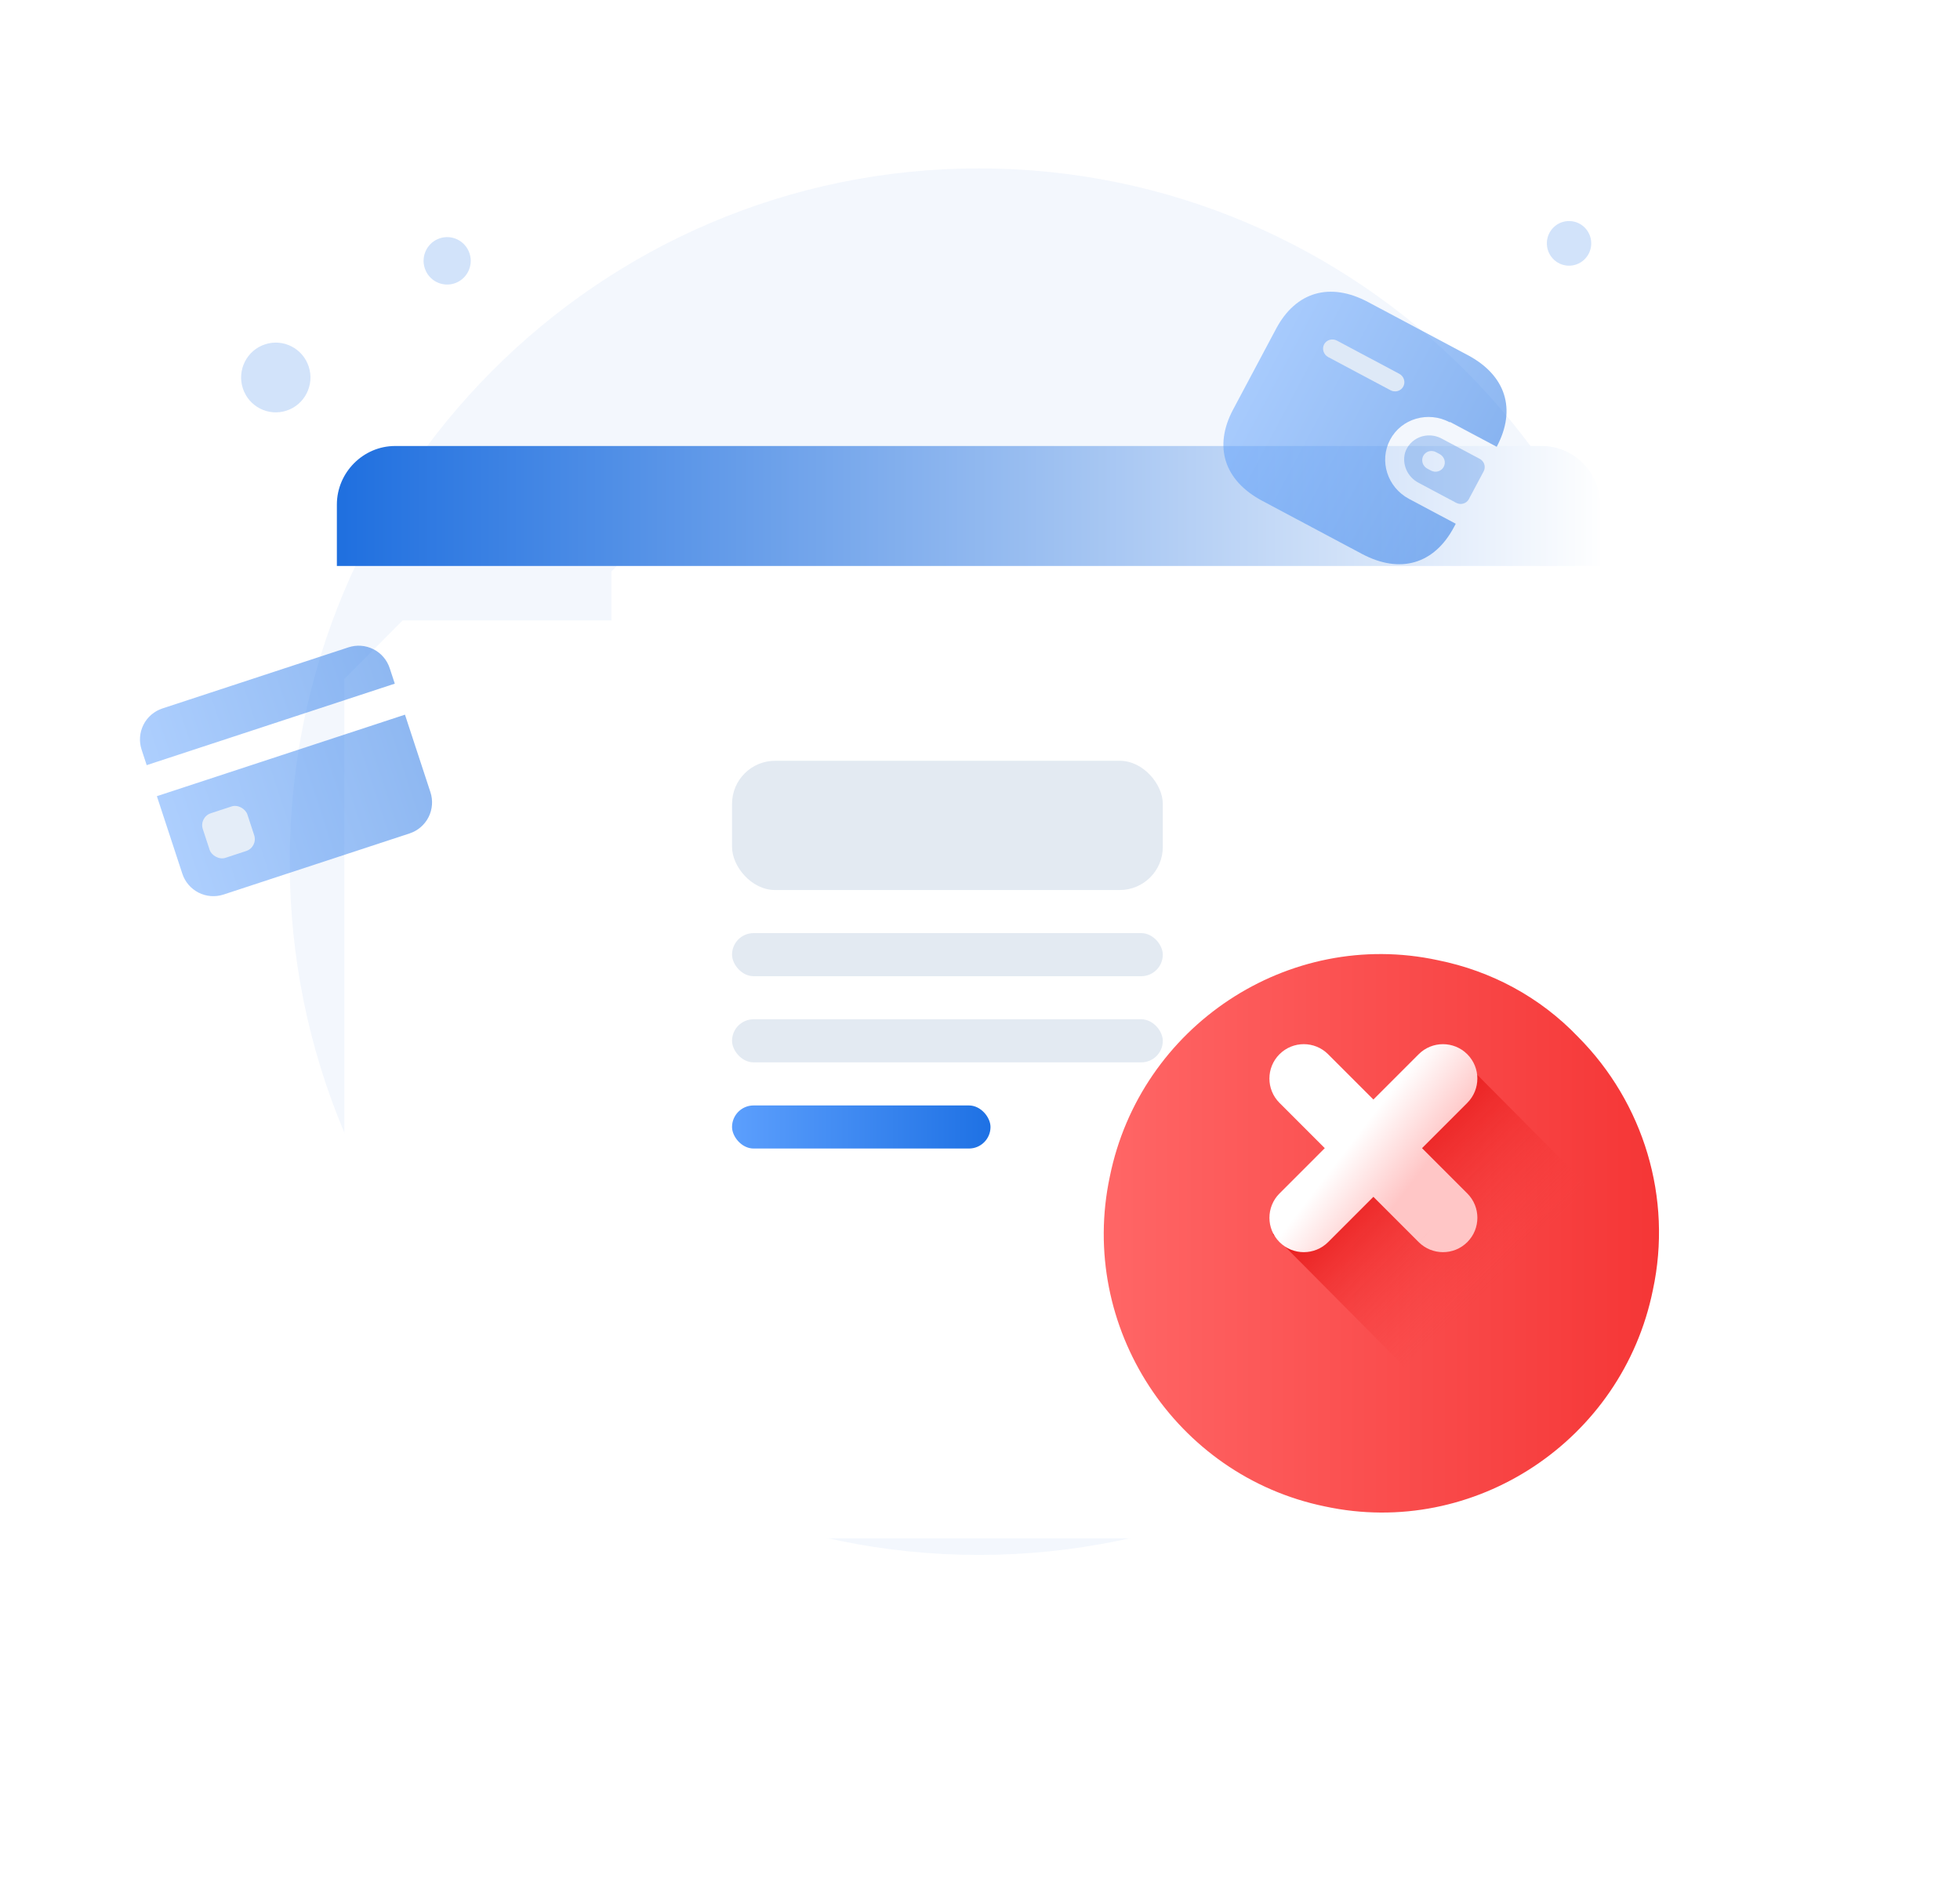 <svg width="182" height="175" viewBox="0 0 182 175" fill="none" xmlns="http://www.w3.org/2000/svg">
<path opacity="0.2" d="M26.604 38.126C28.294 37.574 29.219 35.747 28.67 34.047C28.12 32.346 26.304 31.416 24.614 31.968C22.923 32.521 21.998 34.348 22.547 36.048C23.097 37.749 24.913 38.679 26.604 38.126Z" fill="#2173E6"/>
<path opacity="0.2" d="M42.198 26.311C43.348 25.935 43.977 24.693 43.603 23.537C43.23 22.38 41.995 21.747 40.845 22.123C39.695 22.499 39.066 23.741 39.44 24.898C39.813 26.054 41.048 26.687 42.198 26.311Z" fill="#2173E6"/>
<path opacity="0.2" d="M147.087 24.125C147.927 23.353 147.986 22.042 147.218 21.197C146.451 20.352 145.147 20.293 144.307 21.065C143.468 21.837 143.409 23.148 144.176 23.993C144.944 24.838 146.247 24.897 147.087 24.125Z" fill="#2173E6"/>
<path opacity="0.05" d="M90.897 144.366C126.24 144.366 154.891 115.548 154.891 80C154.891 44.452 126.24 15.634 90.897 15.634C55.553 15.634 26.902 44.452 26.902 80C26.902 115.548 55.553 144.366 90.897 144.366Z" fill="#015CDB"/>
<path d="M56.773 53.062V60.056V116.003C56.773 118.593 58.834 120.665 61.28 120.665H151.414C153.989 120.665 155.92 118.593 155.92 116.003V60.056V53.321C155.92 50.602 153.731 48.4 151.027 48.4H61.28L56.773 53.062Z" fill="white"/>
<g filter="url(#filter0_d_1217_21118)">
<path d="M31.975 47.073V55.362V121.411C31.975 124.39 34.421 126.85 37.383 126.85H143.869C146.83 126.85 149.277 124.39 149.277 121.411V55.362V47.332C149.277 44.095 146.702 41.634 143.611 41.634H37.383L31.975 47.073Z" fill="white"/>
</g>
<rect x="67.975" y="70.634" width="40" height="12" rx="4" fill="#E3EAF2"/>
<rect x="67.975" y="94.634" width="40" height="4" rx="2" fill="#E3EAF2"/>
<rect x="67.975" y="86.634" width="40" height="4" rx="2" fill="#E3EAF2"/>
<rect x="67.975" y="102.634" width="24" height="4" rx="2" fill="url(#paint0_linear_1217_21118)"/>
<path d="M113.689 52.545H31.281V46.847C31.281 43.868 33.728 41.408 36.689 41.408H143.176C146.137 41.408 148.584 43.868 148.584 46.847V52.545H130.428H113.689Z" fill="url(#paint1_linear_1217_21118)"/>
<g filter="url(#filter1_d_1217_21118)">
<path d="M153.48 112.517C150.647 126.478 136.908 135.595 123.027 132.603C109.147 129.754 100.082 115.935 103.056 101.974C105.889 88.013 119.628 78.896 133.508 81.888C138.466 82.885 142.998 85.307 146.539 89.011C152.63 95.137 155.321 103.969 153.48 112.517Z" fill="url(#paint2_linear_1217_21118)"/>
</g>
<path d="M149.119 118.554C149.316 125.099 143.996 130.651 137.494 130.849H134.341L118.184 114.588L131.976 102.095L136.705 99.318L148.922 111.614L149.119 118.554Z" fill="url(#paint3_linear_1217_21118)"/>
<path fill-rule="evenodd" clip-rule="evenodd" d="M120.963 100.241L120.963 100.241L120.963 100.241ZM120.964 112.96C120.964 112.96 120.964 112.96 120.965 112.96L120.964 112.96ZM133.889 113.167C133.889 113.167 133.889 113.167 133.889 113.167L133.889 113.167ZM132.914 114.141L131.734 115.321L127.53 111.117L123.326 115.321C122.079 116.568 120.057 116.568 118.811 115.321C117.564 114.075 117.564 112.053 118.811 110.806L123.015 106.601L118.809 102.395C117.562 101.148 117.562 99.126 118.809 97.88C120.055 96.633 122.077 96.633 123.324 97.879C123.324 97.879 123.324 97.879 123.324 97.88L127.53 102.084L131.734 97.88C132.98 96.633 135.002 96.633 136.249 97.88C137.495 99.126 137.495 101.148 136.249 102.395L132.045 106.599L136.251 110.806C137.497 112.053 137.497 114.075 136.251 115.321C135.003 116.569 132.983 116.566 131.736 115.323L132.914 114.141ZM134.095 100.241C134.095 100.241 134.095 100.241 134.095 100.241L134.095 100.241Z" fill="url(#paint4_linear_1217_21118)"/>
<g opacity="0.5">
<path d="M13.148 69.6C12.897 68.837 12.96 68.004 13.323 67.287C13.685 66.57 14.318 66.026 15.082 65.775L32.36 60.1C33.124 59.849 33.956 59.912 34.673 60.275C35.391 60.637 35.935 61.27 36.186 62.034L36.659 63.474L13.621 71.04L13.148 69.6ZM14.567 73.92L16.931 81.119C17.182 81.883 17.726 82.516 18.443 82.878C19.161 83.241 19.993 83.304 20.757 83.053L38.035 77.378C38.799 77.127 39.431 76.583 39.794 75.866C40.157 75.148 40.22 74.316 39.969 73.552L37.604 66.353L14.567 73.92Z" fill="url(#paint5_linear_1217_21118)"/>
<rect width="4.356" height="4.356" rx="1.162" transform="matrix(0.95 -0.312 0.312 0.95 18.469 75.869)" fill="#CADBF2"/>
</g>
<g opacity="0.5">
<path d="M134.641 39.173L138.98 41.482C140.834 37.998 139.829 34.852 136.293 32.97L127.032 28.042C123.496 26.159 120.325 27.084 118.495 30.523L114.498 38.032C112.668 41.471 113.672 44.617 117.209 46.499L126.469 51.428C130.006 53.31 133.176 52.386 135.007 48.947L135.177 48.627L130.838 46.318C128.825 45.246 128.039 42.786 129.084 40.823C130.129 38.859 132.608 38.137 134.622 39.208L134.641 39.173Z" fill="url(#paint6_linear_1217_21118)"/>
<path d="M129.118 36.232L123.33 33.152C122.898 32.916 122.732 32.385 122.957 31.962C123.185 31.546 123.714 31.395 124.143 31.623L129.931 34.704C130.364 34.934 130.533 35.463 130.308 35.885C130.084 36.307 129.551 36.463 129.118 36.232Z" fill="#CADBF2"/>
<path opacity="0.5" fill-rule="evenodd" clip-rule="evenodd" d="M133.828 40.698L137.401 42.6C137.824 42.825 137.989 43.342 137.77 43.754L136.389 46.349C136.166 46.756 135.649 46.907 135.226 46.688L131.735 44.83C130.708 44.301 130.179 43.146 130.463 42.055C130.667 41.392 131.16 40.858 131.809 40.597C132.458 40.335 133.197 40.372 133.828 40.698ZM132.534 43.509L132.871 43.689C133.304 43.919 133.837 43.764 134.062 43.342C134.286 42.919 134.117 42.391 133.684 42.16L133.347 41.981C133.141 41.868 132.9 41.84 132.677 41.904C132.455 41.968 132.269 42.117 132.161 42.319C131.936 42.742 132.102 43.273 132.534 43.509Z" fill="#015CDB"/>
</g>
<defs>
<filter id="filter0_d_1217_21118" x="0.031" y="25.662" width="181.19" height="149.104" filterUnits="userSpaceOnUse" color-interpolation-filters="sRGB">
<feFlood flood-opacity="0" result="BackgroundImageFix"/>
<feColorMatrix in="SourceAlpha" type="matrix" values="0 0 0 0 0 0 0 0 0 0 0 0 0 0 0 0 0 0 127 0" result="hardAlpha"/>
<feOffset dy="15.972"/>
<feGaussianBlur stdDeviation="15.972"/>
<feColorMatrix type="matrix" values="0 0 0 0 0.398 0 0 0 0 0.477 0 0 0 0 0.575 0 0 0 0.18 0"/>
<feBlend mode="normal" in2="BackgroundImageFix" result="effect1_dropShadow_1217_21118"/>
<feBlend mode="normal" in="SourceGraphic" in2="effect1_dropShadow_1217_21118" result="shape"/>
</filter>
<filter id="filter1_d_1217_21118" x="90.875" y="76.963" width="74.792" height="75.085" filterUnits="userSpaceOnUse" color-interpolation-filters="sRGB">
<feFlood flood-opacity="0" result="BackgroundImageFix"/>
<feColorMatrix in="SourceAlpha" type="matrix" values="0 0 0 0 0 0 0 0 0 0 0 0 0 0 0 0 0 0 127 0" result="hardAlpha"/>
<feOffset dy="7.26"/>
<feGaussianBlur stdDeviation="5.808"/>
<feColorMatrix type="matrix" values="0 0 0 0 0.969 0 0 0 0 0.255 0 0 0 0 0.255 0 0 0 0.3 0"/>
<feBlend mode="normal" in2="BackgroundImageFix" result="effect1_dropShadow_1217_21118"/>
<feBlend mode="normal" in="SourceGraphic" in2="effect1_dropShadow_1217_21118" result="shape"/>
</filter>
<linearGradient id="paint0_linear_1217_21118" x1="67.984" y1="104.562" x2="92.071" y2="104.562" gradientUnits="userSpaceOnUse">
<stop stop-color="#5C9FFD"/>
<stop offset="1" stop-color="#1E71E4"/>
</linearGradient>
<linearGradient id="paint1_linear_1217_21118" x1="15.53" y1="47.58" x2="149.115" y2="47.58" gradientUnits="userSpaceOnUse">
<stop stop-color="#015CDB"/>
<stop offset="1" stop-color="white"/>
</linearGradient>
<linearGradient id="paint2_linear_1217_21118" x1="102.493" y1="107.225" x2="154.047" y2="107.225" gradientUnits="userSpaceOnUse">
<stop stop-color="#FF6666"/>
<stop offset="1" stop-color="#F53636"/>
</linearGradient>
<linearGradient id="paint3_linear_1217_21118" x1="127.124" y1="106.598" x2="139.199" y2="118.596" gradientUnits="userSpaceOnUse">
<stop stop-color="#E61818"/>
<stop offset="1" stop-color="#F84242" stop-opacity="0"/>
</linearGradient>
<linearGradient id="paint4_linear_1217_21118" x1="131.746" y1="109.151" x2="126.319" y2="104.981" gradientUnits="userSpaceOnUse">
<stop offset="0.011" stop-color="#FFC6C6"/>
<stop offset="1" stop-color="white"/>
</linearGradient>
<linearGradient id="paint5_linear_1217_21118" x1="14.947" y1="75.047" x2="38.068" y2="67.453" gradientUnits="userSpaceOnUse">
<stop stop-color="#5C9FFD"/>
<stop offset="1" stop-color="#1E71E4"/>
</linearGradient>
<linearGradient id="paint6_linear_1217_21118" x1="116.68" y1="33.951" x2="137.263" y2="44.905" gradientUnits="userSpaceOnUse">
<stop stop-color="#5C9FFD"/>
<stop offset="1" stop-color="#1E71E4"/>
</linearGradient>
</defs>
</svg>
